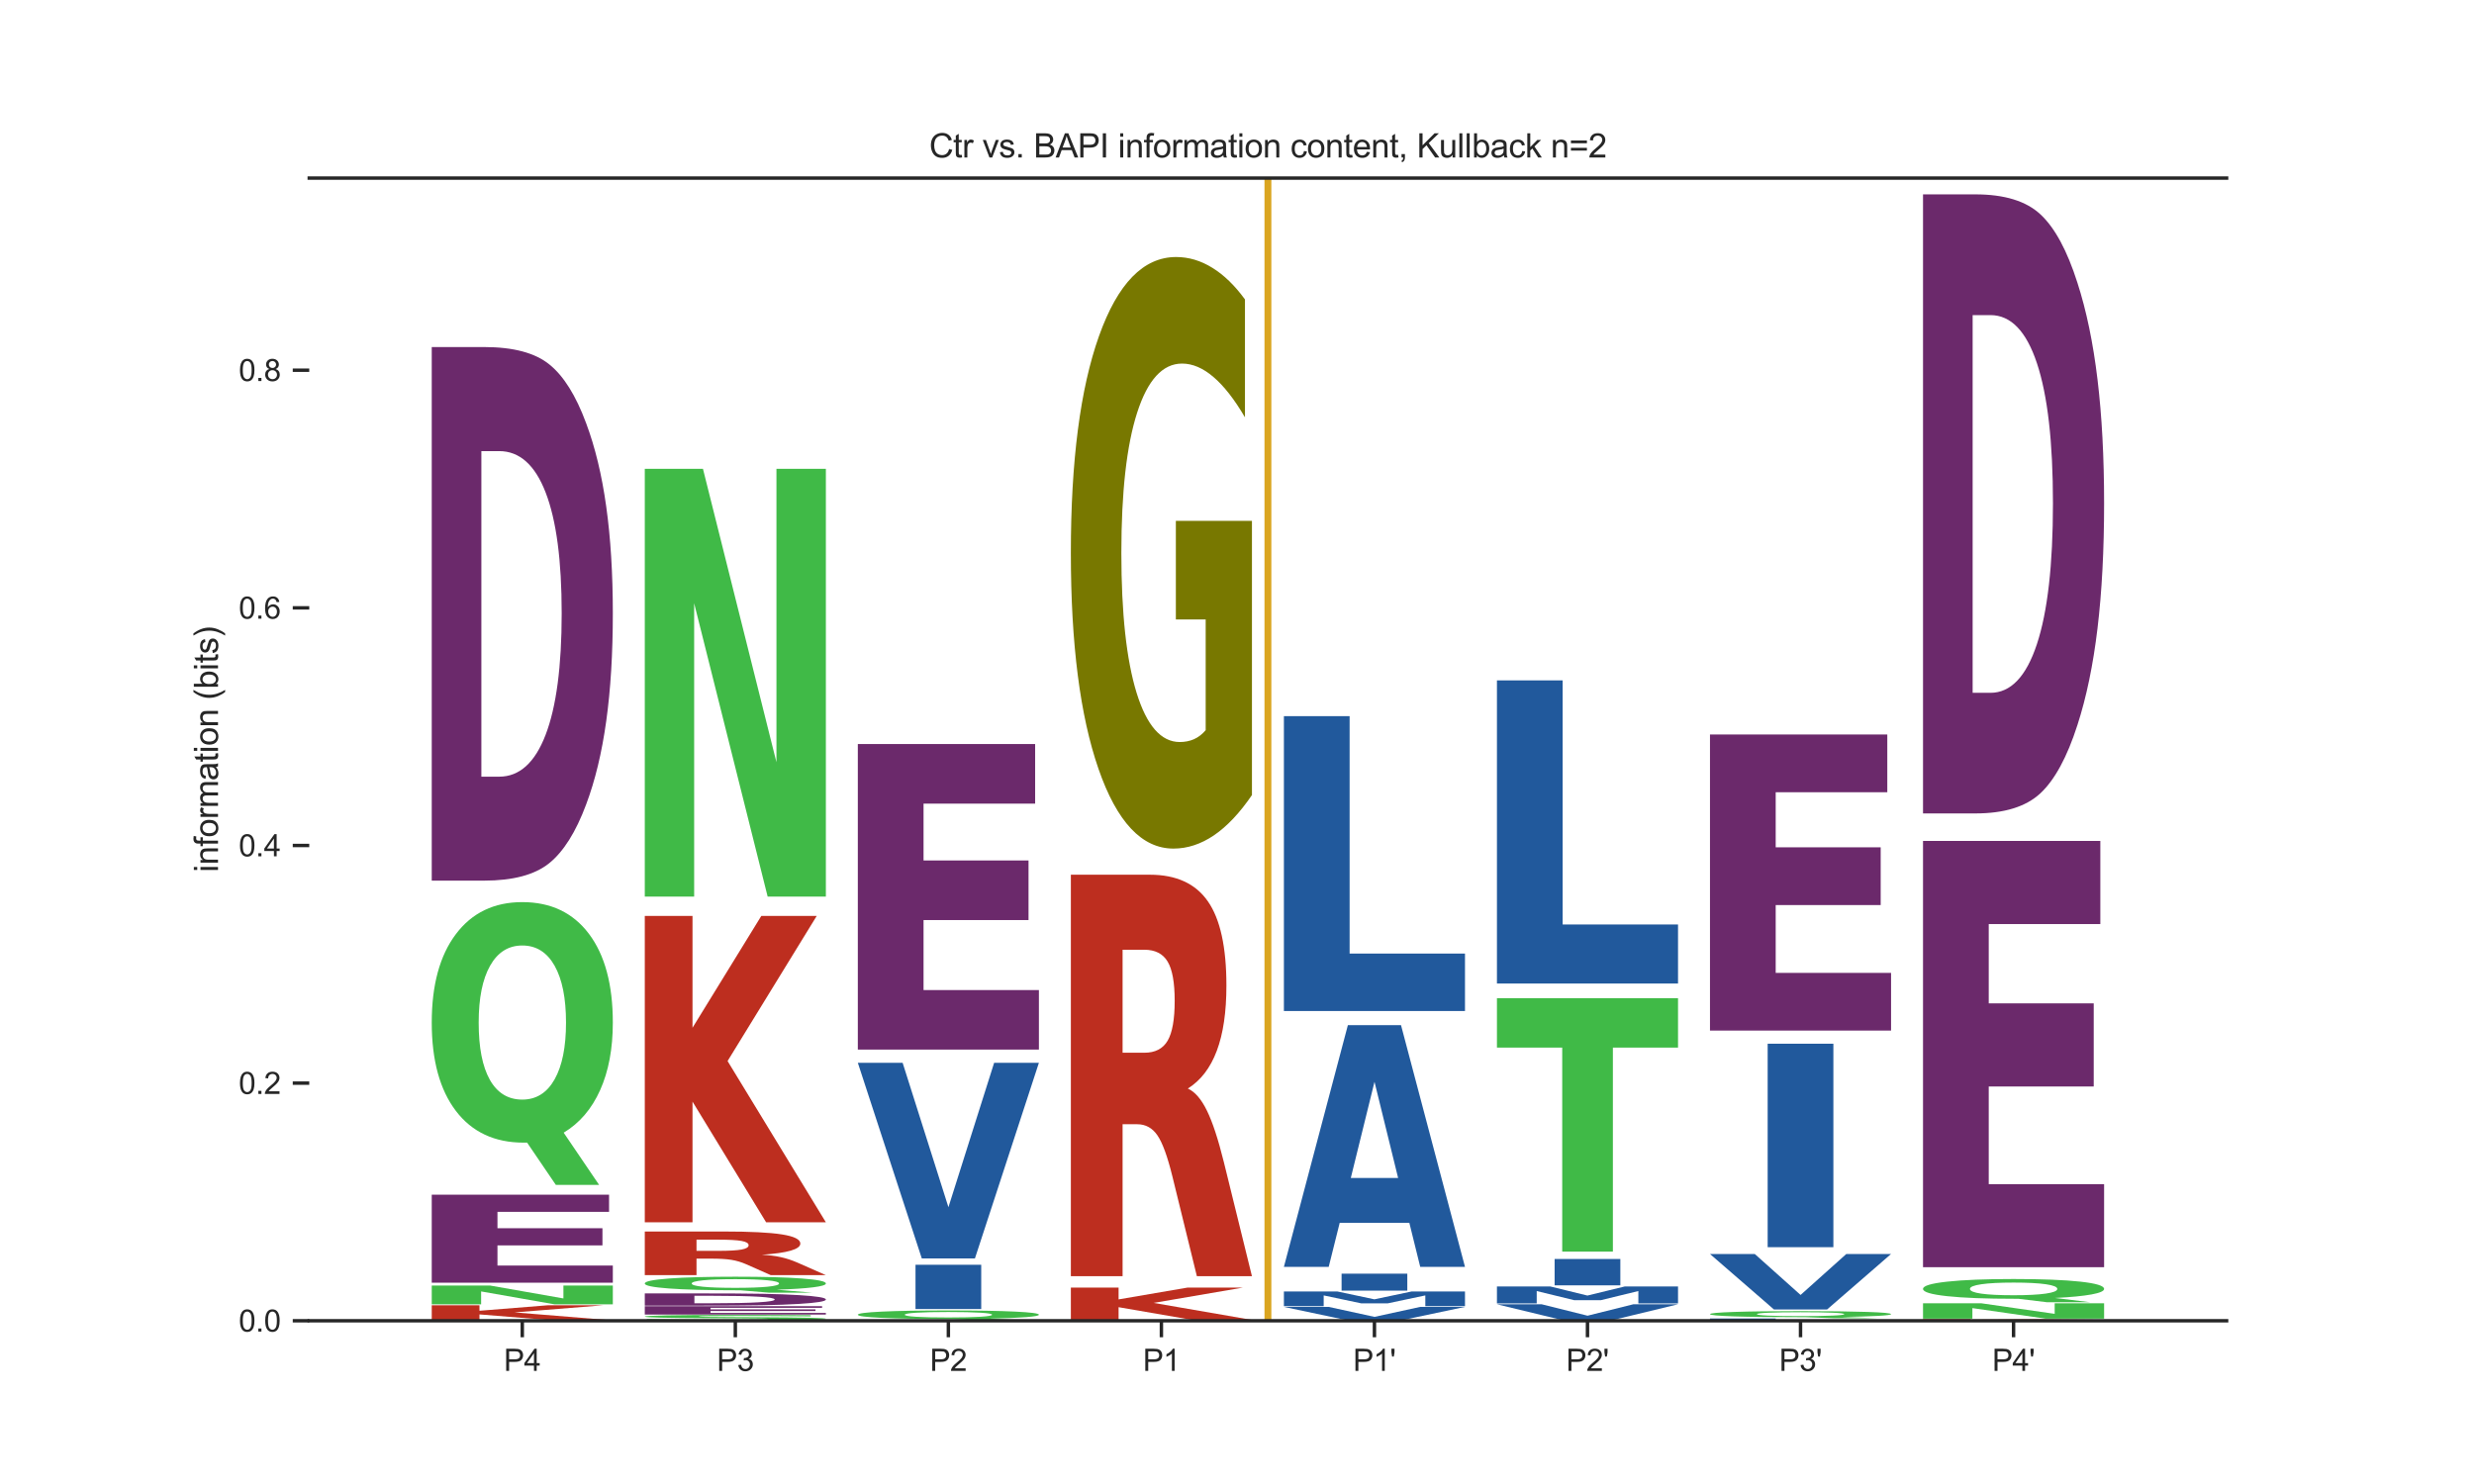 <?xml version="1.0" encoding="utf-8" standalone="no"?>
<!DOCTYPE svg PUBLIC "-//W3C//DTD SVG 1.1//EN"
  "http://www.w3.org/Graphics/SVG/1.1/DTD/svg11.dtd">
<svg xmlns:xlink="http://www.w3.org/1999/xlink" width="720pt" height="432pt" viewBox="0 0 720 432" xmlns="http://www.w3.org/2000/svg" version="1.1">
 <defs>
  <style type="text/css">*{stroke-linejoin: round; stroke-linecap: butt}</style>
 </defs>
 <g id="figure_1">
  <g id="patch_1">
   <path d="M 0 432 
L 720 432 
L 720 0 
L 0 0 
z
" style="fill: #ffffff"/>
  </g>
  <g id="axes_1">
   <g id="patch_2">
    <path d="M 90 384.48 
L 648 384.48 
L 648 51.84 
L 90 51.84 
z
" style="fill: #ffffff"/>
   </g>
   <g id="line2d_1">
    <path d="M 90 384.48 
L 648 384.48 
" clip-path="url(#pecdc125e88)" style="fill: none; stroke: #000000; stroke-width: 0.5; stroke-linecap: round"/>
   </g>
   <g id="patch_3">
    <path d="M 125.65 379.963 
L 139.538 379.963 
L 139.538 381.569 
L 159.556 379.963 
L 175.683 379.963 
L 149.743 382.048 
L 178.35 384.364 
L 160.964 384.364 
L 139.538 382.63 
L 139.538 384.364 
L 125.65 384.364 
L 125.65 379.963 
z
" clip-path="url(#pecdc125e88)" style="fill: #bd2e1f"/>
   </g>
   <g id="patch_4">
    <path d="M 125.65 374.219 
L 142.578 374.219 
L 163.968 377.98 
L 163.968 374.219 
L 178.35 374.219 
L 178.35 379.703 
L 161.409 379.703 
L 140.019 375.942 
L 140.019 379.703 
L 125.65 379.703 
L 125.65 374.219 
z
" clip-path="url(#pecdc125e88)" style="fill: #40ba47"/>
   </g>
   <g id="patch_5">
    <path d="M 125.65 347.778 
L 177.253 347.778 
L 177.253 352.775 
L 144.775 352.775 
L 144.775 357.541 
L 175.329 357.541 
L 175.329 362.538 
L 144.775 362.538 
L 144.775 368.409 
L 178.35 368.409 
L 178.35 373.4 
L 125.65 373.4 
L 125.65 347.778 
z
" clip-path="url(#pecdc125e88)" style="fill: #6b296b"/>
   </g>
   <g id="patch_6">
    <path d="M 153.405 332.626 
L 152.373 332.626 
Q 139.714 332.626 132.677 323.399 
Q 125.65 314.159 125.65 297.69 
Q 125.65 281.251 132.666 271.938 
Q 139.681 262.61 152 262.61 
Q 164.45 262.61 171.4 271.851 
Q 178.35 281.077 178.35 297.69 
Q 178.35 309.089 174.661 317.331 
Q 170.972 325.572 164.044 329.729 
L 174.365 344.937 
L 161.771 344.937 
L 153.405 332.626 
z
M 152 275.24 
Q 145.961 275.24 142.635 281.121 
Q 139.308 287.001 139.308 297.69 
Q 139.308 308.553 142.558 314.332 
Q 145.819 320.097 152 320.097 
Q 158.071 320.097 161.398 314.217 
Q 164.725 308.322 164.725 297.69 
Q 164.725 287.001 161.398 281.121 
Q 158.071 275.24 152 275.24 
z
" clip-path="url(#pecdc125e88)" style="fill: #40ba47"/>
   </g>
   <g id="patch_7">
    <path d="M 140.091 131.319 
L 140.091 226.096 
L 145.265 226.096 
Q 154.113 226.096 158.783 213.911 
Q 163.464 201.727 163.464 178.524 
Q 163.464 155.455 158.807 143.404 
Q 154.161 131.319 145.265 131.319 
L 140.091 131.319 
z
M 125.65 101.026 
L 140.872 101.026 
Q 153.633 101.026 159.875 106.086 
Q 166.117 111.112 170.583 123.197 
Q 174.521 133.716 176.429 147.465 
Q 178.35 161.18 178.35 178.524 
Q 178.35 196.135 176.429 209.917 
Q 174.521 223.699 170.583 234.185 
Q 166.081 246.269 159.779 251.329 
Q 153.477 256.356 140.872 256.356 
L 125.65 256.356 
L 125.65 101.026 
z
" clip-path="url(#pecdc125e88)" style="fill: #6b296b"/>
   </g>
   <g id="patch_8">
    <path d="M 235.956 382.86 
L 235.956 383.198 
Q 230.46 383.139 225.221 383.11 
Q 219.997 383.08 215.345 383.08 
Q 209.177 383.08 206.214 383.12 
Q 203.265 383.161 203.265 383.246 
Q 203.265 383.31 205.255 383.346 
Q 207.244 383.382 212.483 383.407 
L 219.811 383.443 
Q 230.946 383.496 235.641 383.605 
Q 240.35 383.714 240.35 383.915 
Q 240.35 384.179 233.795 384.308 
Q 227.239 384.436 213.771 384.436 
Q 207.43 384.436 201.033 384.407 
Q 194.635 384.379 188.237 384.322 
L 188.237 383.975 
Q 194.635 384.056 200.603 384.097 
Q 206.572 384.138 212.125 384.138 
Q 217.764 384.138 220.756 384.094 
Q 223.747 384.048 223.747 383.965 
Q 223.747 383.89 221.715 383.85 
Q 219.682 383.809 213.599 383.777 
L 206.929 383.742 
Q 196.91 383.69 192.273 383.578 
Q 187.65 383.466 187.65 383.276 
Q 187.65 383.038 194.091 382.91 
Q 200.532 382.781 212.612 382.781 
Q 218.122 382.781 223.933 382.801 
Q 229.744 382.821 235.956 382.86 
z
" clip-path="url(#pecdc125e88)" style="fill: #40ba47"/>
   </g>
   <g id="patch_9">
    <path d="M 187.65 380.237 
L 239.253 380.237 
L 239.253 380.713 
L 206.775 380.713 
L 206.775 381.166 
L 237.329 381.166 
L 237.329 381.641 
L 206.775 381.641 
L 206.775 382.199 
L 240.35 382.199 
L 240.35 382.674 
L 187.65 382.674 
L 187.65 380.237 
z
" clip-path="url(#pecdc125e88)" style="fill: #6b296b"/>
   </g>
   <g id="patch_10">
    <path d="M 202.091 377.209 
L 202.091 379.385 
L 207.265 379.385 
Q 216.113 379.385 220.783 379.105 
Q 225.464 378.825 225.464 378.292 
Q 225.464 377.763 220.807 377.486 
Q 216.161 377.209 207.265 377.209 
L 202.091 377.209 
z
M 187.65 376.513 
L 202.872 376.513 
Q 215.633 376.513 221.875 376.629 
Q 228.117 376.745 232.583 377.022 
Q 236.521 377.264 238.429 377.579 
Q 240.35 377.894 240.35 378.292 
Q 240.35 378.697 238.429 379.013 
Q 236.521 379.33 232.583 379.57 
Q 228.081 379.848 221.779 379.964 
Q 215.477 380.079 202.872 380.079 
L 187.65 380.079 
L 187.65 376.513 
z
" clip-path="url(#pecdc125e88)" style="fill: #6b296b"/>
   </g>
   <g id="patch_11">
    <path d="M 215.405 375.603 
L 214.373 375.603 
Q 201.714 375.603 194.677 375.084 
Q 187.65 374.563 187.65 373.635 
Q 187.65 372.709 194.666 372.184 
Q 201.681 371.659 214 371.659 
Q 226.45 371.659 233.4 372.179 
Q 240.35 372.699 240.35 373.635 
Q 240.35 374.277 236.661 374.742 
Q 232.972 375.206 226.044 375.44 
L 236.365 376.297 
L 223.771 376.297 
L 215.405 375.603 
z
M 214 372.37 
Q 207.961 372.37 204.635 372.702 
Q 201.308 373.033 201.308 373.635 
Q 201.308 374.247 204.558 374.573 
Q 207.819 374.898 214 374.898 
Q 220.071 374.898 223.398 374.566 
Q 226.725 374.234 226.725 373.635 
Q 226.725 373.033 223.398 372.702 
Q 220.071 372.37 214 372.37 
z
" clip-path="url(#pecdc125e88)" style="fill: #40ba47"/>
   </g>
   <g id="patch_12">
    <path d="M 209.033 364.131 
Q 213.762 364.131 215.814 363.75 
Q 217.866 363.366 217.866 362.489 
Q 217.866 361.621 215.814 361.248 
Q 213.762 360.872 209.033 360.872 
L 202.702 360.872 
L 202.702 364.131 
L 209.033 364.131 
z
M 202.702 366.394 
L 202.702 371.202 
L 187.65 371.202 
L 187.65 358.498 
L 210.634 358.498 
Q 222.17 358.498 227.538 359.342 
Q 232.918 360.183 232.918 362.005 
Q 232.918 363.263 230.115 364.071 
Q 227.325 364.88 221.695 365.264 
Q 224.785 365.416 227.225 365.958 
Q 229.677 366.497 232.18 367.595 
L 240.35 371.202 
L 224.322 371.202 
L 217.203 368.047 
Q 215.051 367.094 212.836 366.745 
Q 210.634 366.394 206.956 366.394 
L 202.702 366.394 
z
" clip-path="url(#pecdc125e88)" style="fill: #bd2e1f"/>
   </g>
   <g id="patch_13">
    <path d="M 187.65 266.637 
L 201.538 266.637 
L 201.538 299.186 
L 221.556 266.637 
L 237.683 266.637 
L 211.743 308.876 
L 240.35 355.816 
L 222.964 355.816 
L 201.538 320.687 
L 201.538 355.816 
L 187.65 355.816 
L 187.65 266.637 
z
" clip-path="url(#pecdc125e88)" style="fill: #bd2e1f"/>
   </g>
   <g id="patch_14">
    <path d="M 187.65 136.469 
L 204.578 136.469 
L 225.968 221.883 
L 225.968 136.469 
L 240.35 136.469 
L 240.35 261.013 
L 223.409 261.013 
L 202.019 175.599 
L 202.019 261.013 
L 187.65 261.013 
L 187.65 136.469 
z
" clip-path="url(#pecdc125e88)" style="fill: #40ba47"/>
   </g>
   <g id="patch_15">
    <path d="M 277.405 383.966 
L 276.373 383.966 
Q 263.714 383.966 256.677 383.639 
Q 249.65 383.311 249.65 382.727 
Q 249.65 382.144 256.666 381.814 
Q 263.681 381.483 276 381.483 
Q 288.45 381.483 295.4 381.811 
Q 302.35 382.138 302.35 382.727 
Q 302.35 383.132 298.661 383.424 
Q 294.972 383.716 288.044 383.864 
L 298.365 384.403 
L 285.771 384.403 
L 277.405 383.966 
z
M 276 381.931 
Q 269.961 381.931 266.635 382.14 
Q 263.308 382.348 263.308 382.727 
Q 263.308 383.113 266.558 383.318 
Q 269.819 383.522 276 383.522 
Q 282.071 383.522 285.398 383.313 
Q 288.725 383.104 288.725 382.727 
Q 288.725 382.348 285.398 382.14 
Q 282.071 381.931 276 381.931 
z
" clip-path="url(#pecdc125e88)" style="fill: #40ba47"/>
   </g>
   <g id="patch_16">
    <path d="M 266.438 368.179 
L 285.562 368.179 
L 285.562 381.067 
L 266.438 381.067 
L 266.438 368.179 
z
" clip-path="url(#pecdc125e88)" style="fill: #21599c"/>
   </g>
   <g id="patch_17">
    <path d="M 249.65 309.379 
L 262.688 309.379 
L 276.016 351.423 
L 289.323 309.379 
L 302.35 309.379 
L 283.731 366.341 
L 268.269 366.341 
L 249.65 309.379 
z
" clip-path="url(#pecdc125e88)" style="fill: #21599c"/>
   </g>
   <g id="patch_18">
    <path d="M 249.65 216.593 
L 301.253 216.593 
L 301.253 233.94 
L 268.775 233.94 
L 268.775 250.486 
L 299.329 250.486 
L 299.329 267.833 
L 268.775 267.833 
L 268.775 288.211 
L 302.35 288.211 
L 302.35 305.539 
L 249.65 305.539 
L 249.65 216.593 
z
" clip-path="url(#pecdc125e88)" style="fill: #6b296b"/>
   </g>
   <g id="patch_19">
    <path d="M 311.65 374.83 
L 325.538 374.83 
L 325.538 378.262 
L 345.556 374.83 
L 361.683 374.83 
L 335.743 379.283 
L 364.35 384.233 
L 346.964 384.233 
L 325.538 380.529 
L 325.538 384.233 
L 311.65 384.233 
L 311.65 374.83 
z
" clip-path="url(#pecdc125e88)" style="fill: #bd2e1f"/>
   </g>
   <g id="patch_20">
    <path d="M 333.033 306.458 
Q 337.762 306.458 339.814 302.952 
Q 341.866 299.42 341.866 291.354 
Q 341.866 283.364 339.814 279.933 
Q 337.762 276.476 333.033 276.476 
L 326.702 276.476 
L 326.702 306.458 
L 333.033 306.458 
z
M 326.702 327.273 
L 326.702 371.507 
L 311.65 371.507 
L 311.65 254.635 
L 334.634 254.635 
Q 346.17 254.635 351.538 262.399 
Q 356.918 270.139 356.918 286.896 
Q 356.918 298.468 354.115 305.907 
Q 351.325 313.346 345.695 316.878 
Q 348.785 318.281 351.225 323.265 
Q 353.677 328.225 356.18 338.319 
L 364.35 371.507 
L 348.322 371.507 
L 341.203 342.477 
Q 339.051 333.71 336.836 330.504 
Q 334.634 327.273 330.956 327.273 
L 326.702 327.273 
z
" clip-path="url(#pecdc125e88)" style="fill: #bd2e1f"/>
   </g>
   <g id="patch_21">
    <path d="M 364.35 231.446 
Q 359.035 239.237 353.319 243.15 
Q 347.602 247.027 341.508 247.027 
Q 327.736 247.027 319.693 223.834 
Q 311.65 200.64 311.65 160.977 
Q 311.65 120.85 319.835 97.835 
Q 328.032 74.819 342.287 74.819 
Q 347.779 74.819 352.811 77.95 
Q 357.854 81.045 362.319 87.163 
L 362.319 121.491 
Q 357.712 113.629 353.153 109.752 
Q 348.594 105.839 344.012 105.839 
Q 335.532 105.839 330.937 120.139 
Q 326.343 134.404 326.343 160.977 
Q 326.343 187.3 330.772 201.672 
Q 335.201 216.008 343.35 216.008 
Q 345.571 216.008 347.472 215.19 
Q 349.374 214.336 350.886 212.557 
L 350.886 180.328 
L 342.205 180.328 
L 342.205 151.621 
L 364.35 151.621 
L 364.35 231.446 
z
" clip-path="url(#pecdc125e88)" style="fill: #787800"/>
   </g>
   <g id="patch_22">
    <path d="M 373.65 380.445 
L 386.688 380.445 
L 400.016 383.347 
L 413.323 380.445 
L 426.35 380.445 
L 407.731 384.377 
L 392.269 384.377 
L 373.65 380.445 
z
" clip-path="url(#pecdc125e88)" style="fill: #21599c"/>
   </g>
   <g id="patch_23">
    <path d="M 373.65 375.951 
L 389.196 375.951 
L 399.98 378.24 
L 410.834 375.951 
L 426.35 375.951 
L 426.35 380.229 
L 414.805 380.229 
L 414.805 377.1 
L 403.889 379.407 
L 396.141 379.407 
L 385.226 377.1 
L 385.226 380.229 
L 373.65 380.229 
L 373.65 375.951 
z
" clip-path="url(#pecdc125e88)" style="fill: #21599c"/>
   </g>
   <g id="patch_24">
    <path d="M 390.438 370.772 
L 409.562 370.772 
L 409.562 375.708 
L 390.438 375.708 
L 390.438 370.772 
z
" clip-path="url(#pecdc125e88)" style="fill: #21599c"/>
   </g>
   <g id="patch_25">
    <path d="M 410.155 355.972 
L 389.888 355.972 
L 386.688 368.791 
L 373.65 368.791 
L 392.269 298.421 
L 407.731 298.421 
L 426.35 368.791 
L 413.323 368.791 
L 410.155 355.972 
z
M 393.12 342.911 
L 406.891 342.911 
L 400.016 314.92 
L 393.12 342.911 
z
" clip-path="url(#pecdc125e88)" style="fill: #21599c"/>
   </g>
   <g id="patch_26">
    <path d="M 373.65 208.473 
L 392.775 208.473 
L 392.775 277.588 
L 426.35 277.588 
L 426.35 294.31 
L 373.65 294.31 
L 373.65 208.473 
z
" clip-path="url(#pecdc125e88)" style="fill: #21599c"/>
   </g>
   <g id="patch_27">
    <path d="M 483.956 384.316 
L 483.956 384.35 
Q 478.46 384.344 473.221 384.341 
Q 467.997 384.338 463.345 384.338 
Q 457.177 384.338 454.214 384.342 
Q 451.265 384.346 451.265 384.355 
Q 451.265 384.361 453.255 384.365 
Q 455.244 384.369 460.483 384.371 
L 467.811 384.375 
Q 478.946 384.38 483.641 384.391 
Q 488.35 384.402 488.35 384.423 
Q 488.35 384.449 481.795 384.463 
Q 475.239 384.476 461.771 384.476 
Q 455.43 384.476 449.033 384.473 
Q 442.635 384.47 436.237 384.464 
L 436.237 384.429 
Q 442.635 384.437 448.603 384.441 
Q 454.572 384.445 460.125 384.445 
Q 465.764 384.445 468.756 384.441 
Q 471.747 384.436 471.747 384.428 
Q 471.747 384.42 469.715 384.416 
Q 467.682 384.412 461.599 384.409 
L 454.929 384.405 
Q 444.91 384.4 440.273 384.389 
Q 435.65 384.377 435.65 384.358 
Q 435.65 384.334 442.091 384.321 
Q 448.532 384.308 460.612 384.308 
Q 466.122 384.308 471.933 384.31 
Q 477.744 384.312 483.956 384.316 
z
" clip-path="url(#pecdc125e88)" style="fill: #40ba47"/>
   </g>
   <g id="patch_28">
    <path d="M 435.65 379.686 
L 448.688 379.686 
L 462.016 383.007 
L 475.323 379.686 
L 488.35 379.686 
L 469.731 384.185 
L 454.269 384.185 
L 435.65 379.686 
z
" clip-path="url(#pecdc125e88)" style="fill: #21599c"/>
   </g>
   <g id="patch_29">
    <path d="M 435.65 374.5 
L 451.196 374.5 
L 461.98 377.143 
L 472.834 374.5 
L 488.35 374.5 
L 488.35 379.438 
L 476.805 379.438 
L 476.805 375.826 
L 465.889 378.489 
L 458.141 378.489 
L 447.226 375.826 
L 447.226 379.438 
L 435.65 379.438 
L 435.65 374.5 
z
" clip-path="url(#pecdc125e88)" style="fill: #21599c"/>
   </g>
   <g id="patch_30">
    <path d="M 452.438 366.498 
L 471.562 366.498 
L 471.562 374.168 
L 452.438 374.168 
L 452.438 366.498 
z
" clip-path="url(#pecdc125e88)" style="fill: #21599c"/>
   </g>
   <g id="patch_31">
    <path d="M 435.65 290.574 
L 488.35 290.574 
L 488.35 304.963 
L 469.39 304.963 
L 469.39 364.354 
L 454.647 364.354 
L 454.647 304.963 
L 435.65 304.963 
L 435.65 290.574 
z
" clip-path="url(#pecdc125e88)" style="fill: #40ba47"/>
   </g>
   <g id="patch_32">
    <path d="M 435.65 198.064 
L 454.775 198.064 
L 454.775 269.119 
L 488.35 269.119 
L 488.35 286.31 
L 435.65 286.31 
L 435.65 198.064 
z
" clip-path="url(#pecdc125e88)" style="fill: #21599c"/>
   </g>
   <g id="patch_33">
    <path d="M 497.65 383.822 
L 516.775 383.822 
L 516.775 384.338 
L 550.35 384.338 
L 550.35 384.463 
L 497.65 384.463 
L 497.65 383.822 
z
" clip-path="url(#pecdc125e88)" style="fill: #21599c"/>
   </g>
   <g id="patch_34">
    <path d="M 525.405 383.44 
L 524.373 383.44 
Q 511.714 383.44 504.677 383.207 
Q 497.65 382.974 497.65 382.559 
Q 497.65 382.145 504.666 381.91 
Q 511.681 381.675 524 381.675 
Q 536.45 381.675 543.4 381.908 
Q 550.35 382.14 550.35 382.559 
Q 550.35 382.847 546.661 383.054 
Q 542.972 383.262 536.044 383.367 
L 546.365 383.751 
L 533.771 383.751 
L 525.405 383.44 
z
M 524 381.993 
Q 517.961 381.993 514.635 382.141 
Q 511.308 382.29 511.308 382.559 
Q 511.308 382.833 514.558 382.979 
Q 517.819 383.124 524 383.124 
Q 530.071 383.124 533.398 382.976 
Q 536.725 382.827 536.725 382.559 
Q 536.725 382.29 533.398 382.141 
Q 530.071 381.993 524 381.993 
z
" clip-path="url(#pecdc125e88)" style="fill: #40ba47"/>
   </g>
   <g id="patch_35">
    <path d="M 497.65 365.045 
L 510.688 365.045 
L 524.016 376.965 
L 537.323 365.045 
L 550.35 365.045 
L 531.731 381.195 
L 516.269 381.195 
L 497.65 365.045 
z
" clip-path="url(#pecdc125e88)" style="fill: #21599c"/>
   </g>
   <g id="patch_36">
    <path d="M 514.438 303.831 
L 533.562 303.831 
L 533.562 363.061 
L 514.438 363.061 
L 514.438 303.831 
z
" clip-path="url(#pecdc125e88)" style="fill: #21599c"/>
   </g>
   <g id="patch_37">
    <path d="M 497.65 213.814 
L 549.253 213.814 
L 549.253 230.624 
L 516.775 230.624 
L 516.775 246.657 
L 547.329 246.657 
L 547.329 263.467 
L 516.775 263.467 
L 516.775 283.213 
L 550.35 283.213 
L 550.35 300.004 
L 497.65 300.004 
L 497.65 213.814 
z
" clip-path="url(#pecdc125e88)" style="fill: #6b296b"/>
   </g>
   <g id="patch_38">
    <path d="M 559.65 384.004 
L 573.538 384.004 
L 573.538 384.173 
L 593.556 384.004 
L 609.683 384.004 
L 583.743 384.224 
L 612.35 384.468 
L 594.964 384.468 
L 573.538 384.285 
L 573.538 384.468 
L 559.65 384.468 
L 559.65 384.004 
z
" clip-path="url(#pecdc125e88)" style="fill: #bd2e1f"/>
   </g>
   <g id="patch_39">
    <path d="M 559.65 379.387 
L 576.578 379.387 
L 597.968 382.464 
L 597.968 379.387 
L 612.35 379.387 
L 612.35 383.874 
L 595.409 383.874 
L 574.019 380.797 
L 574.019 383.874 
L 559.65 383.874 
L 559.65 379.387 
z
" clip-path="url(#pecdc125e88)" style="fill: #40ba47"/>
   </g>
   <g id="patch_40">
    <path d="M 587.405 378.08 
L 586.373 378.08 
Q 573.714 378.08 566.677 377.322 
Q 559.65 376.563 559.65 375.211 
Q 559.65 373.861 566.666 373.096 
Q 573.681 372.33 586 372.33 
Q 598.45 372.33 605.4 373.089 
Q 612.35 373.846 612.35 375.211 
Q 612.35 376.147 608.661 376.824 
Q 604.972 377.501 598.044 377.842 
L 608.365 379.091 
L 595.771 379.091 
L 587.405 378.08 
z
M 586 373.367 
Q 579.961 373.367 576.635 373.85 
Q 573.308 374.333 573.308 375.211 
Q 573.308 376.103 576.558 376.578 
Q 579.819 377.051 586 377.051 
Q 592.071 377.051 595.398 376.568 
Q 598.725 376.084 598.725 375.211 
Q 598.725 374.333 595.398 373.85 
Q 592.071 373.367 586 373.367 
z
" clip-path="url(#pecdc125e88)" style="fill: #40ba47"/>
   </g>
   <g id="patch_41">
    <path d="M 559.65 244.8 
L 611.253 244.8 
L 611.253 269 
L 578.775 269 
L 578.775 292.084 
L 609.329 292.084 
L 609.329 316.284 
L 578.775 316.284 
L 578.775 344.713 
L 612.35 344.713 
L 612.35 368.886 
L 559.65 368.886 
L 559.65 244.8 
z
" clip-path="url(#pecdc125e88)" style="fill: #6b296b"/>
   </g>
   <g id="patch_42">
    <path d="M 574.091 91.728 
L 574.091 201.685 
L 579.265 201.685 
Q 588.113 201.685 592.783 187.549 
Q 597.464 173.414 597.464 146.494 
Q 597.464 119.729 592.807 105.748 
Q 588.161 91.728 579.265 91.728 
L 574.091 91.728 
z
M 559.65 56.582 
L 574.872 56.582 
Q 587.633 56.582 593.875 62.453 
Q 600.117 68.285 604.583 82.305 
Q 608.521 94.509 610.429 110.46 
Q 612.35 126.372 612.35 146.494 
Q 612.35 166.925 610.429 182.915 
Q 608.521 198.904 604.583 211.07 
Q 600.081 225.09 593.779 230.96 
Q 587.477 236.792 574.872 236.792 
L 559.65 236.792 
L 559.65 56.582 
z
" clip-path="url(#pecdc125e88)" style="fill: #6b296b"/>
   </g>
   <g id="matplotlib.axis_1">
    <g id="xtick_1">
     <g id="line2d_2">
      <defs>
       <path id="me5e0c68e7d" d="M 0 0 
L 0 4.8 
" style="stroke: #262626"/>
      </defs>
      <g>
       <use xlink:href="#me5e0c68e7d" x="152" y="384.48" style="fill: #262626; stroke: #262626"/>
      </g>
     </g>
     <g id="text_1">
      <!-- P4 -->
      <g style="fill: #262626" transform="translate(146.618 399.079) scale(0.088 -0.088)">
       <defs>
        <path id="ArialMT-50" d="M 494 0 
L 494 4581 
L 2222 4581 
Q 2678 4581 2919 4538 
Q 3256 4481 3484 4323 
Q 3713 4166 3852 3881 
Q 3991 3597 3991 3256 
Q 3991 2672 3619 2267 
Q 3247 1863 2275 1863 
L 1100 1863 
L 1100 0 
L 494 0 
z
M 1100 2403 
L 2284 2403 
Q 2872 2403 3119 2622 
Q 3366 2841 3366 3238 
Q 3366 3525 3220 3729 
Q 3075 3934 2838 4000 
Q 2684 4041 2272 4041 
L 1100 4041 
L 1100 2403 
z
" transform="scale(0.016)"/>
        <path id="ArialMT-34" d="M 2069 0 
L 2069 1097 
L 81 1097 
L 81 1613 
L 2172 4581 
L 2631 4581 
L 2631 1613 
L 3250 1613 
L 3250 1097 
L 2631 1097 
L 2631 0 
L 2069 0 
z
M 2069 1613 
L 2069 3678 
L 634 1613 
L 2069 1613 
z
" transform="scale(0.016)"/>
       </defs>
       <use xlink:href="#ArialMT-50"/>
       <use xlink:href="#ArialMT-34" x="66.699"/>
      </g>
     </g>
    </g>
    <g id="xtick_2">
     <g id="line2d_3">
      <g>
       <use xlink:href="#me5e0c68e7d" x="214" y="384.48" style="fill: #262626; stroke: #262626"/>
      </g>
     </g>
     <g id="text_2">
      <!-- P3 -->
      <g style="fill: #262626" transform="translate(208.618 399.079) scale(0.088 -0.088)">
       <defs>
        <path id="ArialMT-33" d="M 269 1209 
L 831 1284 
Q 928 806 1161 595 
Q 1394 384 1728 384 
Q 2125 384 2398 659 
Q 2672 934 2672 1341 
Q 2672 1728 2419 1979 
Q 2166 2231 1775 2231 
Q 1616 2231 1378 2169 
L 1441 2663 
Q 1497 2656 1531 2656 
Q 1891 2656 2178 2843 
Q 2466 3031 2466 3422 
Q 2466 3731 2256 3934 
Q 2047 4138 1716 4138 
Q 1388 4138 1169 3931 
Q 950 3725 888 3313 
L 325 3413 
Q 428 3978 793 4289 
Q 1159 4600 1703 4600 
Q 2078 4600 2393 4439 
Q 2709 4278 2876 4000 
Q 3044 3722 3044 3409 
Q 3044 3113 2884 2869 
Q 2725 2625 2413 2481 
Q 2819 2388 3044 2092 
Q 3269 1797 3269 1353 
Q 3269 753 2831 336 
Q 2394 -81 1725 -81 
Q 1122 -81 723 278 
Q 325 638 269 1209 
z
" transform="scale(0.016)"/>
       </defs>
       <use xlink:href="#ArialMT-50"/>
       <use xlink:href="#ArialMT-33" x="66.699"/>
      </g>
     </g>
    </g>
    <g id="xtick_3">
     <g id="line2d_4">
      <g>
       <use xlink:href="#me5e0c68e7d" x="276" y="384.48" style="fill: #262626; stroke: #262626"/>
      </g>
     </g>
     <g id="text_3">
      <!-- P2 -->
      <g style="fill: #262626" transform="translate(270.618 399.079) scale(0.088 -0.088)">
       <defs>
        <path id="ArialMT-32" d="M 3222 541 
L 3222 0 
L 194 0 
Q 188 203 259 391 
Q 375 700 629 1000 
Q 884 1300 1366 1694 
Q 2113 2306 2375 2664 
Q 2638 3022 2638 3341 
Q 2638 3675 2398 3904 
Q 2159 4134 1775 4134 
Q 1369 4134 1125 3890 
Q 881 3647 878 3216 
L 300 3275 
Q 359 3922 746 4261 
Q 1134 4600 1788 4600 
Q 2447 4600 2831 4234 
Q 3216 3869 3216 3328 
Q 3216 3053 3103 2787 
Q 2991 2522 2730 2228 
Q 2469 1934 1863 1422 
Q 1356 997 1212 845 
Q 1069 694 975 541 
L 3222 541 
z
" transform="scale(0.016)"/>
       </defs>
       <use xlink:href="#ArialMT-50"/>
       <use xlink:href="#ArialMT-32" x="66.699"/>
      </g>
     </g>
    </g>
    <g id="xtick_4">
     <g id="line2d_5">
      <g>
       <use xlink:href="#me5e0c68e7d" x="338" y="384.48" style="fill: #262626; stroke: #262626"/>
      </g>
     </g>
     <g id="text_4">
      <!-- P1 -->
      <g style="fill: #262626" transform="translate(332.618 399.079) scale(0.088 -0.088)">
       <defs>
        <path id="ArialMT-31" d="M 2384 0 
L 1822 0 
L 1822 3584 
Q 1619 3391 1289 3197 
Q 959 3003 697 2906 
L 697 3450 
Q 1169 3672 1522 3987 
Q 1875 4303 2022 4600 
L 2384 4600 
L 2384 0 
z
" transform="scale(0.016)"/>
       </defs>
       <use xlink:href="#ArialMT-50"/>
       <use xlink:href="#ArialMT-31" x="66.699"/>
      </g>
     </g>
    </g>
    <g id="xtick_5">
     <g id="line2d_6">
      <g>
       <use xlink:href="#me5e0c68e7d" x="400" y="384.48" style="fill: #262626; stroke: #262626"/>
      </g>
     </g>
     <g id="text_5">
      <!-- P1' -->
      <g style="fill: #262626" transform="translate(393.778 399.079) scale(0.088 -0.088)">
       <defs>
        <path id="ArialMT-27" d="M 425 2959 
L 281 3816 
L 281 4581 
L 922 4581 
L 922 3816 
L 772 2959 
L 425 2959 
z
" transform="scale(0.016)"/>
       </defs>
       <use xlink:href="#ArialMT-50"/>
       <use xlink:href="#ArialMT-31" x="66.699"/>
       <use xlink:href="#ArialMT-27" x="122.314"/>
      </g>
     </g>
    </g>
    <g id="xtick_6">
     <g id="line2d_7">
      <g>
       <use xlink:href="#me5e0c68e7d" x="462" y="384.48" style="fill: #262626; stroke: #262626"/>
      </g>
     </g>
     <g id="text_6">
      <!-- P2' -->
      <g style="fill: #262626" transform="translate(455.778 399.079) scale(0.088 -0.088)">
       <use xlink:href="#ArialMT-50"/>
       <use xlink:href="#ArialMT-32" x="66.699"/>
       <use xlink:href="#ArialMT-27" x="122.314"/>
      </g>
     </g>
    </g>
    <g id="xtick_7">
     <g id="line2d_8">
      <g>
       <use xlink:href="#me5e0c68e7d" x="524" y="384.48" style="fill: #262626; stroke: #262626"/>
      </g>
     </g>
     <g id="text_7">
      <!-- P3' -->
      <g style="fill: #262626" transform="translate(517.778 399.079) scale(0.088 -0.088)">
       <use xlink:href="#ArialMT-50"/>
       <use xlink:href="#ArialMT-33" x="66.699"/>
       <use xlink:href="#ArialMT-27" x="122.314"/>
      </g>
     </g>
    </g>
    <g id="xtick_8">
     <g id="line2d_9">
      <g>
       <use xlink:href="#me5e0c68e7d" x="586" y="384.48" style="fill: #262626; stroke: #262626"/>
      </g>
     </g>
     <g id="text_8">
      <!-- P4' -->
      <g style="fill: #262626" transform="translate(579.778 399.079) scale(0.088 -0.088)">
       <use xlink:href="#ArialMT-50"/>
       <use xlink:href="#ArialMT-34" x="66.699"/>
       <use xlink:href="#ArialMT-27" x="122.314"/>
      </g>
     </g>
    </g>
   </g>
   <g id="matplotlib.axis_2">
    <g id="ytick_1">
     <g id="line2d_10">
      <defs>
       <path id="m926c1ab770" d="M 0 0 
L -4.8 0 
" style="stroke: #262626"/>
      </defs>
      <g>
       <use xlink:href="#m926c1ab770" x="90" y="384.48" style="fill: #262626; stroke: #262626"/>
      </g>
     </g>
     <g id="text_9">
      <!-- 0.0 -->
      <g style="fill: #262626" transform="translate(69.468 387.629) scale(0.088 -0.088)">
       <defs>
        <path id="ArialMT-30" d="M 266 2259 
Q 266 3072 433 3567 
Q 600 4063 929 4331 
Q 1259 4600 1759 4600 
Q 2128 4600 2406 4451 
Q 2684 4303 2865 4023 
Q 3047 3744 3150 3342 
Q 3253 2941 3253 2259 
Q 3253 1453 3087 958 
Q 2922 463 2592 192 
Q 2263 -78 1759 -78 
Q 1097 -78 719 397 
Q 266 969 266 2259 
z
M 844 2259 
Q 844 1131 1108 757 
Q 1372 384 1759 384 
Q 2147 384 2411 759 
Q 2675 1134 2675 2259 
Q 2675 3391 2411 3762 
Q 2147 4134 1753 4134 
Q 1366 4134 1134 3806 
Q 844 3388 844 2259 
z
" transform="scale(0.016)"/>
        <path id="ArialMT-2e" d="M 581 0 
L 581 641 
L 1222 641 
L 1222 0 
L 581 0 
z
" transform="scale(0.016)"/>
       </defs>
       <use xlink:href="#ArialMT-30"/>
       <use xlink:href="#ArialMT-2e" x="55.615"/>
       <use xlink:href="#ArialMT-30" x="83.398"/>
      </g>
     </g>
    </g>
    <g id="ytick_2">
     <g id="line2d_11">
      <g>
       <use xlink:href="#m926c1ab770" x="90" y="315.303" style="fill: #262626; stroke: #262626"/>
      </g>
     </g>
     <g id="text_10">
      <!-- 0.2 -->
      <g style="fill: #262626" transform="translate(69.468 318.452) scale(0.088 -0.088)">
       <use xlink:href="#ArialMT-30"/>
       <use xlink:href="#ArialMT-2e" x="55.615"/>
       <use xlink:href="#ArialMT-32" x="83.398"/>
      </g>
     </g>
    </g>
    <g id="ytick_3">
     <g id="line2d_12">
      <g>
       <use xlink:href="#m926c1ab770" x="90" y="246.125" style="fill: #262626; stroke: #262626"/>
      </g>
     </g>
     <g id="text_11">
      <!-- 0.4 -->
      <g style="fill: #262626" transform="translate(69.468 249.275) scale(0.088 -0.088)">
       <use xlink:href="#ArialMT-30"/>
       <use xlink:href="#ArialMT-2e" x="55.615"/>
       <use xlink:href="#ArialMT-34" x="83.398"/>
      </g>
     </g>
    </g>
    <g id="ytick_4">
     <g id="line2d_13">
      <g>
       <use xlink:href="#m926c1ab770" x="90" y="176.948" style="fill: #262626; stroke: #262626"/>
      </g>
     </g>
     <g id="text_12">
      <!-- 0.6 -->
      <g style="fill: #262626" transform="translate(69.468 180.098) scale(0.088 -0.088)">
       <defs>
        <path id="ArialMT-36" d="M 3184 3459 
L 2625 3416 
Q 2550 3747 2413 3897 
Q 2184 4138 1850 4138 
Q 1581 4138 1378 3988 
Q 1113 3794 959 3422 
Q 806 3050 800 2363 
Q 1003 2672 1297 2822 
Q 1591 2972 1913 2972 
Q 2475 2972 2870 2558 
Q 3266 2144 3266 1488 
Q 3266 1056 3080 686 
Q 2894 316 2569 119 
Q 2244 -78 1831 -78 
Q 1128 -78 684 439 
Q 241 956 241 2144 
Q 241 3472 731 4075 
Q 1159 4600 1884 4600 
Q 2425 4600 2770 4297 
Q 3116 3994 3184 3459 
z
M 888 1484 
Q 888 1194 1011 928 
Q 1134 663 1356 523 
Q 1578 384 1822 384 
Q 2178 384 2434 671 
Q 2691 959 2691 1453 
Q 2691 1928 2437 2201 
Q 2184 2475 1800 2475 
Q 1419 2475 1153 2201 
Q 888 1928 888 1484 
z
" transform="scale(0.016)"/>
       </defs>
       <use xlink:href="#ArialMT-30"/>
       <use xlink:href="#ArialMT-2e" x="55.615"/>
       <use xlink:href="#ArialMT-36" x="83.398"/>
      </g>
     </g>
    </g>
    <g id="ytick_5">
     <g id="line2d_14">
      <g>
       <use xlink:href="#m926c1ab770" x="90" y="107.771" style="fill: #262626; stroke: #262626"/>
      </g>
     </g>
     <g id="text_13">
      <!-- 0.8 -->
      <g style="fill: #262626" transform="translate(69.468 110.92) scale(0.088 -0.088)">
       <defs>
        <path id="ArialMT-38" d="M 1131 2484 
Q 781 2613 612 2850 
Q 444 3088 444 3419 
Q 444 3919 803 4259 
Q 1163 4600 1759 4600 
Q 2359 4600 2725 4251 
Q 3091 3903 3091 3403 
Q 3091 3084 2923 2848 
Q 2756 2613 2416 2484 
Q 2838 2347 3058 2040 
Q 3278 1734 3278 1309 
Q 3278 722 2862 322 
Q 2447 -78 1769 -78 
Q 1091 -78 675 323 
Q 259 725 259 1325 
Q 259 1772 486 2073 
Q 713 2375 1131 2484 
z
M 1019 3438 
Q 1019 3113 1228 2906 
Q 1438 2700 1772 2700 
Q 2097 2700 2305 2904 
Q 2513 3109 2513 3406 
Q 2513 3716 2298 3927 
Q 2084 4138 1766 4138 
Q 1444 4138 1231 3931 
Q 1019 3725 1019 3438 
z
M 838 1322 
Q 838 1081 952 856 
Q 1066 631 1291 507 
Q 1516 384 1775 384 
Q 2178 384 2440 643 
Q 2703 903 2703 1303 
Q 2703 1709 2433 1975 
Q 2163 2241 1756 2241 
Q 1359 2241 1098 1978 
Q 838 1716 838 1322 
z
" transform="scale(0.016)"/>
       </defs>
       <use xlink:href="#ArialMT-30"/>
       <use xlink:href="#ArialMT-2e" x="55.615"/>
       <use xlink:href="#ArialMT-38" x="83.398"/>
      </g>
     </g>
    </g>
    <g id="text_14">
     <!-- information (bits) -->
     <g style="fill: #262626" transform="translate(63.447 253.902) rotate(-90) scale(0.096 -0.096)">
      <defs>
       <path id="ArialMT-69" d="M 425 3934 
L 425 4581 
L 988 4581 
L 988 3934 
L 425 3934 
z
M 425 0 
L 425 3319 
L 988 3319 
L 988 0 
L 425 0 
z
" transform="scale(0.016)"/>
       <path id="ArialMT-6e" d="M 422 0 
L 422 3319 
L 928 3319 
L 928 2847 
Q 1294 3394 1984 3394 
Q 2284 3394 2536 3286 
Q 2788 3178 2913 3003 
Q 3038 2828 3088 2588 
Q 3119 2431 3119 2041 
L 3119 0 
L 2556 0 
L 2556 2019 
Q 2556 2363 2490 2533 
Q 2425 2703 2258 2804 
Q 2091 2906 1866 2906 
Q 1506 2906 1245 2678 
Q 984 2450 984 1813 
L 984 0 
L 422 0 
z
" transform="scale(0.016)"/>
       <path id="ArialMT-66" d="M 556 0 
L 556 2881 
L 59 2881 
L 59 3319 
L 556 3319 
L 556 3672 
Q 556 4006 616 4169 
Q 697 4388 901 4523 
Q 1106 4659 1475 4659 
Q 1713 4659 2000 4603 
L 1916 4113 
Q 1741 4144 1584 4144 
Q 1328 4144 1222 4034 
Q 1116 3925 1116 3625 
L 1116 3319 
L 1763 3319 
L 1763 2881 
L 1116 2881 
L 1116 0 
L 556 0 
z
" transform="scale(0.016)"/>
       <path id="ArialMT-6f" d="M 213 1659 
Q 213 2581 725 3025 
Q 1153 3394 1769 3394 
Q 2453 3394 2887 2945 
Q 3322 2497 3322 1706 
Q 3322 1066 3130 698 
Q 2938 331 2570 128 
Q 2203 -75 1769 -75 
Q 1072 -75 642 372 
Q 213 819 213 1659 
z
M 791 1659 
Q 791 1022 1069 705 
Q 1347 388 1769 388 
Q 2188 388 2466 706 
Q 2744 1025 2744 1678 
Q 2744 2294 2464 2611 
Q 2184 2928 1769 2928 
Q 1347 2928 1069 2612 
Q 791 2297 791 1659 
z
" transform="scale(0.016)"/>
       <path id="ArialMT-72" d="M 416 0 
L 416 3319 
L 922 3319 
L 922 2816 
Q 1116 3169 1280 3281 
Q 1444 3394 1641 3394 
Q 1925 3394 2219 3213 
L 2025 2691 
Q 1819 2813 1613 2813 
Q 1428 2813 1281 2702 
Q 1134 2591 1072 2394 
Q 978 2094 978 1738 
L 978 0 
L 416 0 
z
" transform="scale(0.016)"/>
       <path id="ArialMT-6d" d="M 422 0 
L 422 3319 
L 925 3319 
L 925 2853 
Q 1081 3097 1340 3245 
Q 1600 3394 1931 3394 
Q 2300 3394 2536 3241 
Q 2772 3088 2869 2813 
Q 3263 3394 3894 3394 
Q 4388 3394 4653 3120 
Q 4919 2847 4919 2278 
L 4919 0 
L 4359 0 
L 4359 2091 
Q 4359 2428 4304 2576 
Q 4250 2725 4106 2815 
Q 3963 2906 3769 2906 
Q 3419 2906 3187 2673 
Q 2956 2441 2956 1928 
L 2956 0 
L 2394 0 
L 2394 2156 
Q 2394 2531 2256 2718 
Q 2119 2906 1806 2906 
Q 1569 2906 1367 2781 
Q 1166 2656 1075 2415 
Q 984 2175 984 1722 
L 984 0 
L 422 0 
z
" transform="scale(0.016)"/>
       <path id="ArialMT-61" d="M 2588 409 
Q 2275 144 1986 34 
Q 1697 -75 1366 -75 
Q 819 -75 525 192 
Q 231 459 231 875 
Q 231 1119 342 1320 
Q 453 1522 633 1644 
Q 813 1766 1038 1828 
Q 1203 1872 1538 1913 
Q 2219 1994 2541 2106 
Q 2544 2222 2544 2253 
Q 2544 2597 2384 2738 
Q 2169 2928 1744 2928 
Q 1347 2928 1158 2789 
Q 969 2650 878 2297 
L 328 2372 
Q 403 2725 575 2942 
Q 747 3159 1072 3276 
Q 1397 3394 1825 3394 
Q 2250 3394 2515 3294 
Q 2781 3194 2906 3042 
Q 3031 2891 3081 2659 
Q 3109 2516 3109 2141 
L 3109 1391 
Q 3109 606 3145 398 
Q 3181 191 3288 0 
L 2700 0 
Q 2613 175 2588 409 
z
M 2541 1666 
Q 2234 1541 1622 1453 
Q 1275 1403 1131 1340 
Q 988 1278 909 1158 
Q 831 1038 831 891 
Q 831 666 1001 516 
Q 1172 366 1500 366 
Q 1825 366 2078 508 
Q 2331 650 2450 897 
Q 2541 1088 2541 1459 
L 2541 1666 
z
" transform="scale(0.016)"/>
       <path id="ArialMT-74" d="M 1650 503 
L 1731 6 
Q 1494 -44 1306 -44 
Q 1000 -44 831 53 
Q 663 150 594 308 
Q 525 466 525 972 
L 525 2881 
L 113 2881 
L 113 3319 
L 525 3319 
L 525 4141 
L 1084 4478 
L 1084 3319 
L 1650 3319 
L 1650 2881 
L 1084 2881 
L 1084 941 
Q 1084 700 1114 631 
Q 1144 563 1211 522 
Q 1278 481 1403 481 
Q 1497 481 1650 503 
z
" transform="scale(0.016)"/>
       <path id="ArialMT-20" transform="scale(0.016)"/>
       <path id="ArialMT-28" d="M 1497 -1347 
Q 1031 -759 709 28 
Q 388 816 388 1659 
Q 388 2403 628 3084 
Q 909 3875 1497 4659 
L 1900 4659 
Q 1522 4009 1400 3731 
Q 1209 3300 1100 2831 
Q 966 2247 966 1656 
Q 966 153 1900 -1347 
L 1497 -1347 
z
" transform="scale(0.016)"/>
       <path id="ArialMT-62" d="M 941 0 
L 419 0 
L 419 4581 
L 981 4581 
L 981 2947 
Q 1338 3394 1891 3394 
Q 2197 3394 2470 3270 
Q 2744 3147 2920 2923 
Q 3097 2700 3197 2384 
Q 3297 2069 3297 1709 
Q 3297 856 2875 390 
Q 2453 -75 1863 -75 
Q 1275 -75 941 416 
L 941 0 
z
M 934 1684 
Q 934 1088 1097 822 
Q 1363 388 1816 388 
Q 2184 388 2453 708 
Q 2722 1028 2722 1663 
Q 2722 2313 2464 2622 
Q 2206 2931 1841 2931 
Q 1472 2931 1203 2611 
Q 934 2291 934 1684 
z
" transform="scale(0.016)"/>
       <path id="ArialMT-73" d="M 197 991 
L 753 1078 
Q 800 744 1014 566 
Q 1228 388 1613 388 
Q 2000 388 2187 545 
Q 2375 703 2375 916 
Q 2375 1106 2209 1216 
Q 2094 1291 1634 1406 
Q 1016 1563 777 1677 
Q 538 1791 414 1992 
Q 291 2194 291 2438 
Q 291 2659 392 2848 
Q 494 3038 669 3163 
Q 800 3259 1026 3326 
Q 1253 3394 1513 3394 
Q 1903 3394 2198 3281 
Q 2494 3169 2634 2976 
Q 2775 2784 2828 2463 
L 2278 2388 
Q 2241 2644 2061 2787 
Q 1881 2931 1553 2931 
Q 1166 2931 1000 2803 
Q 834 2675 834 2503 
Q 834 2394 903 2306 
Q 972 2216 1119 2156 
Q 1203 2125 1616 2013 
Q 2213 1853 2448 1751 
Q 2684 1650 2818 1456 
Q 2953 1263 2953 975 
Q 2953 694 2789 445 
Q 2625 197 2315 61 
Q 2006 -75 1616 -75 
Q 969 -75 630 194 
Q 291 463 197 991 
z
" transform="scale(0.016)"/>
       <path id="ArialMT-29" d="M 791 -1347 
L 388 -1347 
Q 1322 153 1322 1656 
Q 1322 2244 1188 2822 
Q 1081 3291 891 3722 
Q 769 4003 388 4659 
L 791 4659 
Q 1378 3875 1659 3084 
Q 1900 2403 1900 1659 
Q 1900 816 1576 28 
Q 1253 -759 791 -1347 
z
" transform="scale(0.016)"/>
      </defs>
      <use xlink:href="#ArialMT-69"/>
      <use xlink:href="#ArialMT-6e" x="22.217"/>
      <use xlink:href="#ArialMT-66" x="77.832"/>
      <use xlink:href="#ArialMT-6f" x="105.615"/>
      <use xlink:href="#ArialMT-72" x="161.23"/>
      <use xlink:href="#ArialMT-6d" x="194.531"/>
      <use xlink:href="#ArialMT-61" x="277.832"/>
      <use xlink:href="#ArialMT-74" x="333.447"/>
      <use xlink:href="#ArialMT-69" x="361.23"/>
      <use xlink:href="#ArialMT-6f" x="383.447"/>
      <use xlink:href="#ArialMT-6e" x="439.062"/>
      <use xlink:href="#ArialMT-20" x="494.678"/>
      <use xlink:href="#ArialMT-28" x="522.461"/>
      <use xlink:href="#ArialMT-62" x="555.762"/>
      <use xlink:href="#ArialMT-69" x="611.377"/>
      <use xlink:href="#ArialMT-74" x="633.594"/>
      <use xlink:href="#ArialMT-73" x="661.377"/>
      <use xlink:href="#ArialMT-29" x="711.377"/>
     </g>
    </g>
   </g>
   <g id="line2d_15">
    <path d="M 369 384.48 
L 369 51.84 
" clip-path="url(#pecdc125e88)" style="fill: none; stroke: #daa520; stroke-width: 2; stroke-linecap: round"/>
   </g>
   <g id="patch_43">
    <path d="M 90 384.48 
L 648 384.48 
" style="fill: none; stroke: #262626; stroke-linejoin: miter; stroke-linecap: square"/>
   </g>
   <g id="patch_44">
    <path d="M 90 51.84 
L 648 51.84 
" style="fill: none; stroke: #262626; stroke-linejoin: miter; stroke-linecap: square"/>
   </g>
   <g id="text_15">
    <!-- Ctr vs. BAPI information content, Kullback n=2 -->
    <g style="fill: #262626" transform="translate(270.424 45.84) scale(0.096 -0.096)">
     <defs>
      <path id="ArialMT-43" d="M 3763 1606 
L 4369 1453 
Q 4178 706 3683 314 
Q 3188 -78 2472 -78 
Q 1731 -78 1267 223 
Q 803 525 561 1097 
Q 319 1669 319 2325 
Q 319 3041 592 3573 
Q 866 4106 1370 4382 
Q 1875 4659 2481 4659 
Q 3169 4659 3637 4309 
Q 4106 3959 4291 3325 
L 3694 3184 
Q 3534 3684 3231 3912 
Q 2928 4141 2469 4141 
Q 1941 4141 1586 3887 
Q 1231 3634 1087 3207 
Q 944 2781 944 2328 
Q 944 1744 1114 1308 
Q 1284 872 1643 656 
Q 2003 441 2422 441 
Q 2931 441 3284 734 
Q 3638 1028 3763 1606 
z
" transform="scale(0.016)"/>
      <path id="ArialMT-76" d="M 1344 0 
L 81 3319 
L 675 3319 
L 1388 1331 
Q 1503 1009 1600 663 
Q 1675 925 1809 1294 
L 2547 3319 
L 3125 3319 
L 1869 0 
L 1344 0 
z
" transform="scale(0.016)"/>
      <path id="ArialMT-42" d="M 469 0 
L 469 4581 
L 2188 4581 
Q 2713 4581 3030 4442 
Q 3347 4303 3526 4014 
Q 3706 3725 3706 3409 
Q 3706 3116 3547 2856 
Q 3388 2597 3066 2438 
Q 3481 2316 3704 2022 
Q 3928 1728 3928 1328 
Q 3928 1006 3792 729 
Q 3656 453 3456 303 
Q 3256 153 2954 76 
Q 2653 0 2216 0 
L 469 0 
z
M 1075 2656 
L 2066 2656 
Q 2469 2656 2644 2709 
Q 2875 2778 2992 2937 
Q 3109 3097 3109 3338 
Q 3109 3566 3000 3739 
Q 2891 3913 2687 3977 
Q 2484 4041 1991 4041 
L 1075 4041 
L 1075 2656 
z
M 1075 541 
L 2216 541 
Q 2509 541 2628 563 
Q 2838 600 2978 687 
Q 3119 775 3209 942 
Q 3300 1109 3300 1328 
Q 3300 1584 3169 1773 
Q 3038 1963 2805 2039 
Q 2572 2116 2134 2116 
L 1075 2116 
L 1075 541 
z
" transform="scale(0.016)"/>
      <path id="ArialMT-41" d="M -9 0 
L 1750 4581 
L 2403 4581 
L 4278 0 
L 3588 0 
L 3053 1388 
L 1138 1388 
L 634 0 
L -9 0 
z
M 1313 1881 
L 2866 1881 
L 2388 3150 
Q 2169 3728 2063 4100 
Q 1975 3659 1816 3225 
L 1313 1881 
z
" transform="scale(0.016)"/>
      <path id="ArialMT-49" d="M 597 0 
L 597 4581 
L 1203 4581 
L 1203 0 
L 597 0 
z
" transform="scale(0.016)"/>
      <path id="ArialMT-63" d="M 2588 1216 
L 3141 1144 
Q 3050 572 2676 248 
Q 2303 -75 1759 -75 
Q 1078 -75 664 370 
Q 250 816 250 1647 
Q 250 2184 428 2587 
Q 606 2991 970 3192 
Q 1334 3394 1763 3394 
Q 2303 3394 2647 3120 
Q 2991 2847 3088 2344 
L 2541 2259 
Q 2463 2594 2264 2762 
Q 2066 2931 1784 2931 
Q 1359 2931 1093 2626 
Q 828 2322 828 1663 
Q 828 994 1084 691 
Q 1341 388 1753 388 
Q 2084 388 2306 591 
Q 2528 794 2588 1216 
z
" transform="scale(0.016)"/>
      <path id="ArialMT-65" d="M 2694 1069 
L 3275 997 
Q 3138 488 2766 206 
Q 2394 -75 1816 -75 
Q 1088 -75 661 373 
Q 234 822 234 1631 
Q 234 2469 665 2931 
Q 1097 3394 1784 3394 
Q 2450 3394 2872 2941 
Q 3294 2488 3294 1666 
Q 3294 1616 3291 1516 
L 816 1516 
Q 847 969 1125 678 
Q 1403 388 1819 388 
Q 2128 388 2347 550 
Q 2566 713 2694 1069 
z
M 847 1978 
L 2700 1978 
Q 2663 2397 2488 2606 
Q 2219 2931 1791 2931 
Q 1403 2931 1139 2672 
Q 875 2413 847 1978 
z
" transform="scale(0.016)"/>
      <path id="ArialMT-2c" d="M 569 0 
L 569 641 
L 1209 641 
L 1209 0 
Q 1209 -353 1084 -570 
Q 959 -788 688 -906 
L 531 -666 
Q 709 -588 793 -436 
Q 878 -284 888 0 
L 569 0 
z
" transform="scale(0.016)"/>
      <path id="ArialMT-4b" d="M 469 0 
L 469 4581 
L 1075 4581 
L 1075 2309 
L 3350 4581 
L 4172 4581 
L 2250 2725 
L 4256 0 
L 3456 0 
L 1825 2319 
L 1075 1588 
L 1075 0 
L 469 0 
z
" transform="scale(0.016)"/>
      <path id="ArialMT-75" d="M 2597 0 
L 2597 488 
Q 2209 -75 1544 -75 
Q 1250 -75 995 37 
Q 741 150 617 320 
Q 494 491 444 738 
Q 409 903 409 1263 
L 409 3319 
L 972 3319 
L 972 1478 
Q 972 1038 1006 884 
Q 1059 663 1231 536 
Q 1403 409 1656 409 
Q 1909 409 2131 539 
Q 2353 669 2445 892 
Q 2538 1116 2538 1541 
L 2538 3319 
L 3100 3319 
L 3100 0 
L 2597 0 
z
" transform="scale(0.016)"/>
      <path id="ArialMT-6c" d="M 409 0 
L 409 4581 
L 972 4581 
L 972 0 
L 409 0 
z
" transform="scale(0.016)"/>
      <path id="ArialMT-6b" d="M 425 0 
L 425 4581 
L 988 4581 
L 988 1969 
L 2319 3319 
L 3047 3319 
L 1778 2088 
L 3175 0 
L 2481 0 
L 1384 1697 
L 988 1316 
L 988 0 
L 425 0 
z
" transform="scale(0.016)"/>
      <path id="ArialMT-3d" d="M 3381 2694 
L 356 2694 
L 356 3219 
L 3381 3219 
L 3381 2694 
z
M 3381 1303 
L 356 1303 
L 356 1828 
L 3381 1828 
L 3381 1303 
z
" transform="scale(0.016)"/>
     </defs>
     <use xlink:href="#ArialMT-43"/>
     <use xlink:href="#ArialMT-74" x="72.217"/>
     <use xlink:href="#ArialMT-72" x="100"/>
     <use xlink:href="#ArialMT-20" x="133.301"/>
     <use xlink:href="#ArialMT-76" x="161.084"/>
     <use xlink:href="#ArialMT-73" x="211.084"/>
     <use xlink:href="#ArialMT-2e" x="261.084"/>
     <use xlink:href="#ArialMT-20" x="288.867"/>
     <use xlink:href="#ArialMT-42" x="316.65"/>
     <use xlink:href="#ArialMT-41" x="383.35"/>
     <use xlink:href="#ArialMT-50" x="450.049"/>
     <use xlink:href="#ArialMT-49" x="516.748"/>
     <use xlink:href="#ArialMT-20" x="544.531"/>
     <use xlink:href="#ArialMT-69" x="572.314"/>
     <use xlink:href="#ArialMT-6e" x="594.531"/>
     <use xlink:href="#ArialMT-66" x="650.146"/>
     <use xlink:href="#ArialMT-6f" x="677.93"/>
     <use xlink:href="#ArialMT-72" x="733.545"/>
     <use xlink:href="#ArialMT-6d" x="766.846"/>
     <use xlink:href="#ArialMT-61" x="850.146"/>
     <use xlink:href="#ArialMT-74" x="905.762"/>
     <use xlink:href="#ArialMT-69" x="933.545"/>
     <use xlink:href="#ArialMT-6f" x="955.762"/>
     <use xlink:href="#ArialMT-6e" x="1011.377"/>
     <use xlink:href="#ArialMT-20" x="1066.992"/>
     <use xlink:href="#ArialMT-63" x="1094.775"/>
     <use xlink:href="#ArialMT-6f" x="1144.775"/>
     <use xlink:href="#ArialMT-6e" x="1200.391"/>
     <use xlink:href="#ArialMT-74" x="1256.006"/>
     <use xlink:href="#ArialMT-65" x="1283.789"/>
     <use xlink:href="#ArialMT-6e" x="1339.404"/>
     <use xlink:href="#ArialMT-74" x="1395.02"/>
     <use xlink:href="#ArialMT-2c" x="1422.803"/>
     <use xlink:href="#ArialMT-20" x="1450.586"/>
     <use xlink:href="#ArialMT-4b" x="1478.369"/>
     <use xlink:href="#ArialMT-75" x="1545.068"/>
     <use xlink:href="#ArialMT-6c" x="1600.684"/>
     <use xlink:href="#ArialMT-6c" x="1622.9"/>
     <use xlink:href="#ArialMT-62" x="1645.117"/>
     <use xlink:href="#ArialMT-61" x="1700.732"/>
     <use xlink:href="#ArialMT-63" x="1756.348"/>
     <use xlink:href="#ArialMT-6b" x="1806.348"/>
     <use xlink:href="#ArialMT-20" x="1856.348"/>
     <use xlink:href="#ArialMT-6e" x="1884.131"/>
     <use xlink:href="#ArialMT-3d" x="1939.746"/>
     <use xlink:href="#ArialMT-32" x="1998.145"/>
    </g>
   </g>
  </g>
 </g>
 <defs>
  <clipPath id="pecdc125e88">
   <rect x="90" y="51.84" width="558" height="332.64"/>
  </clipPath>
 </defs>
</svg>
